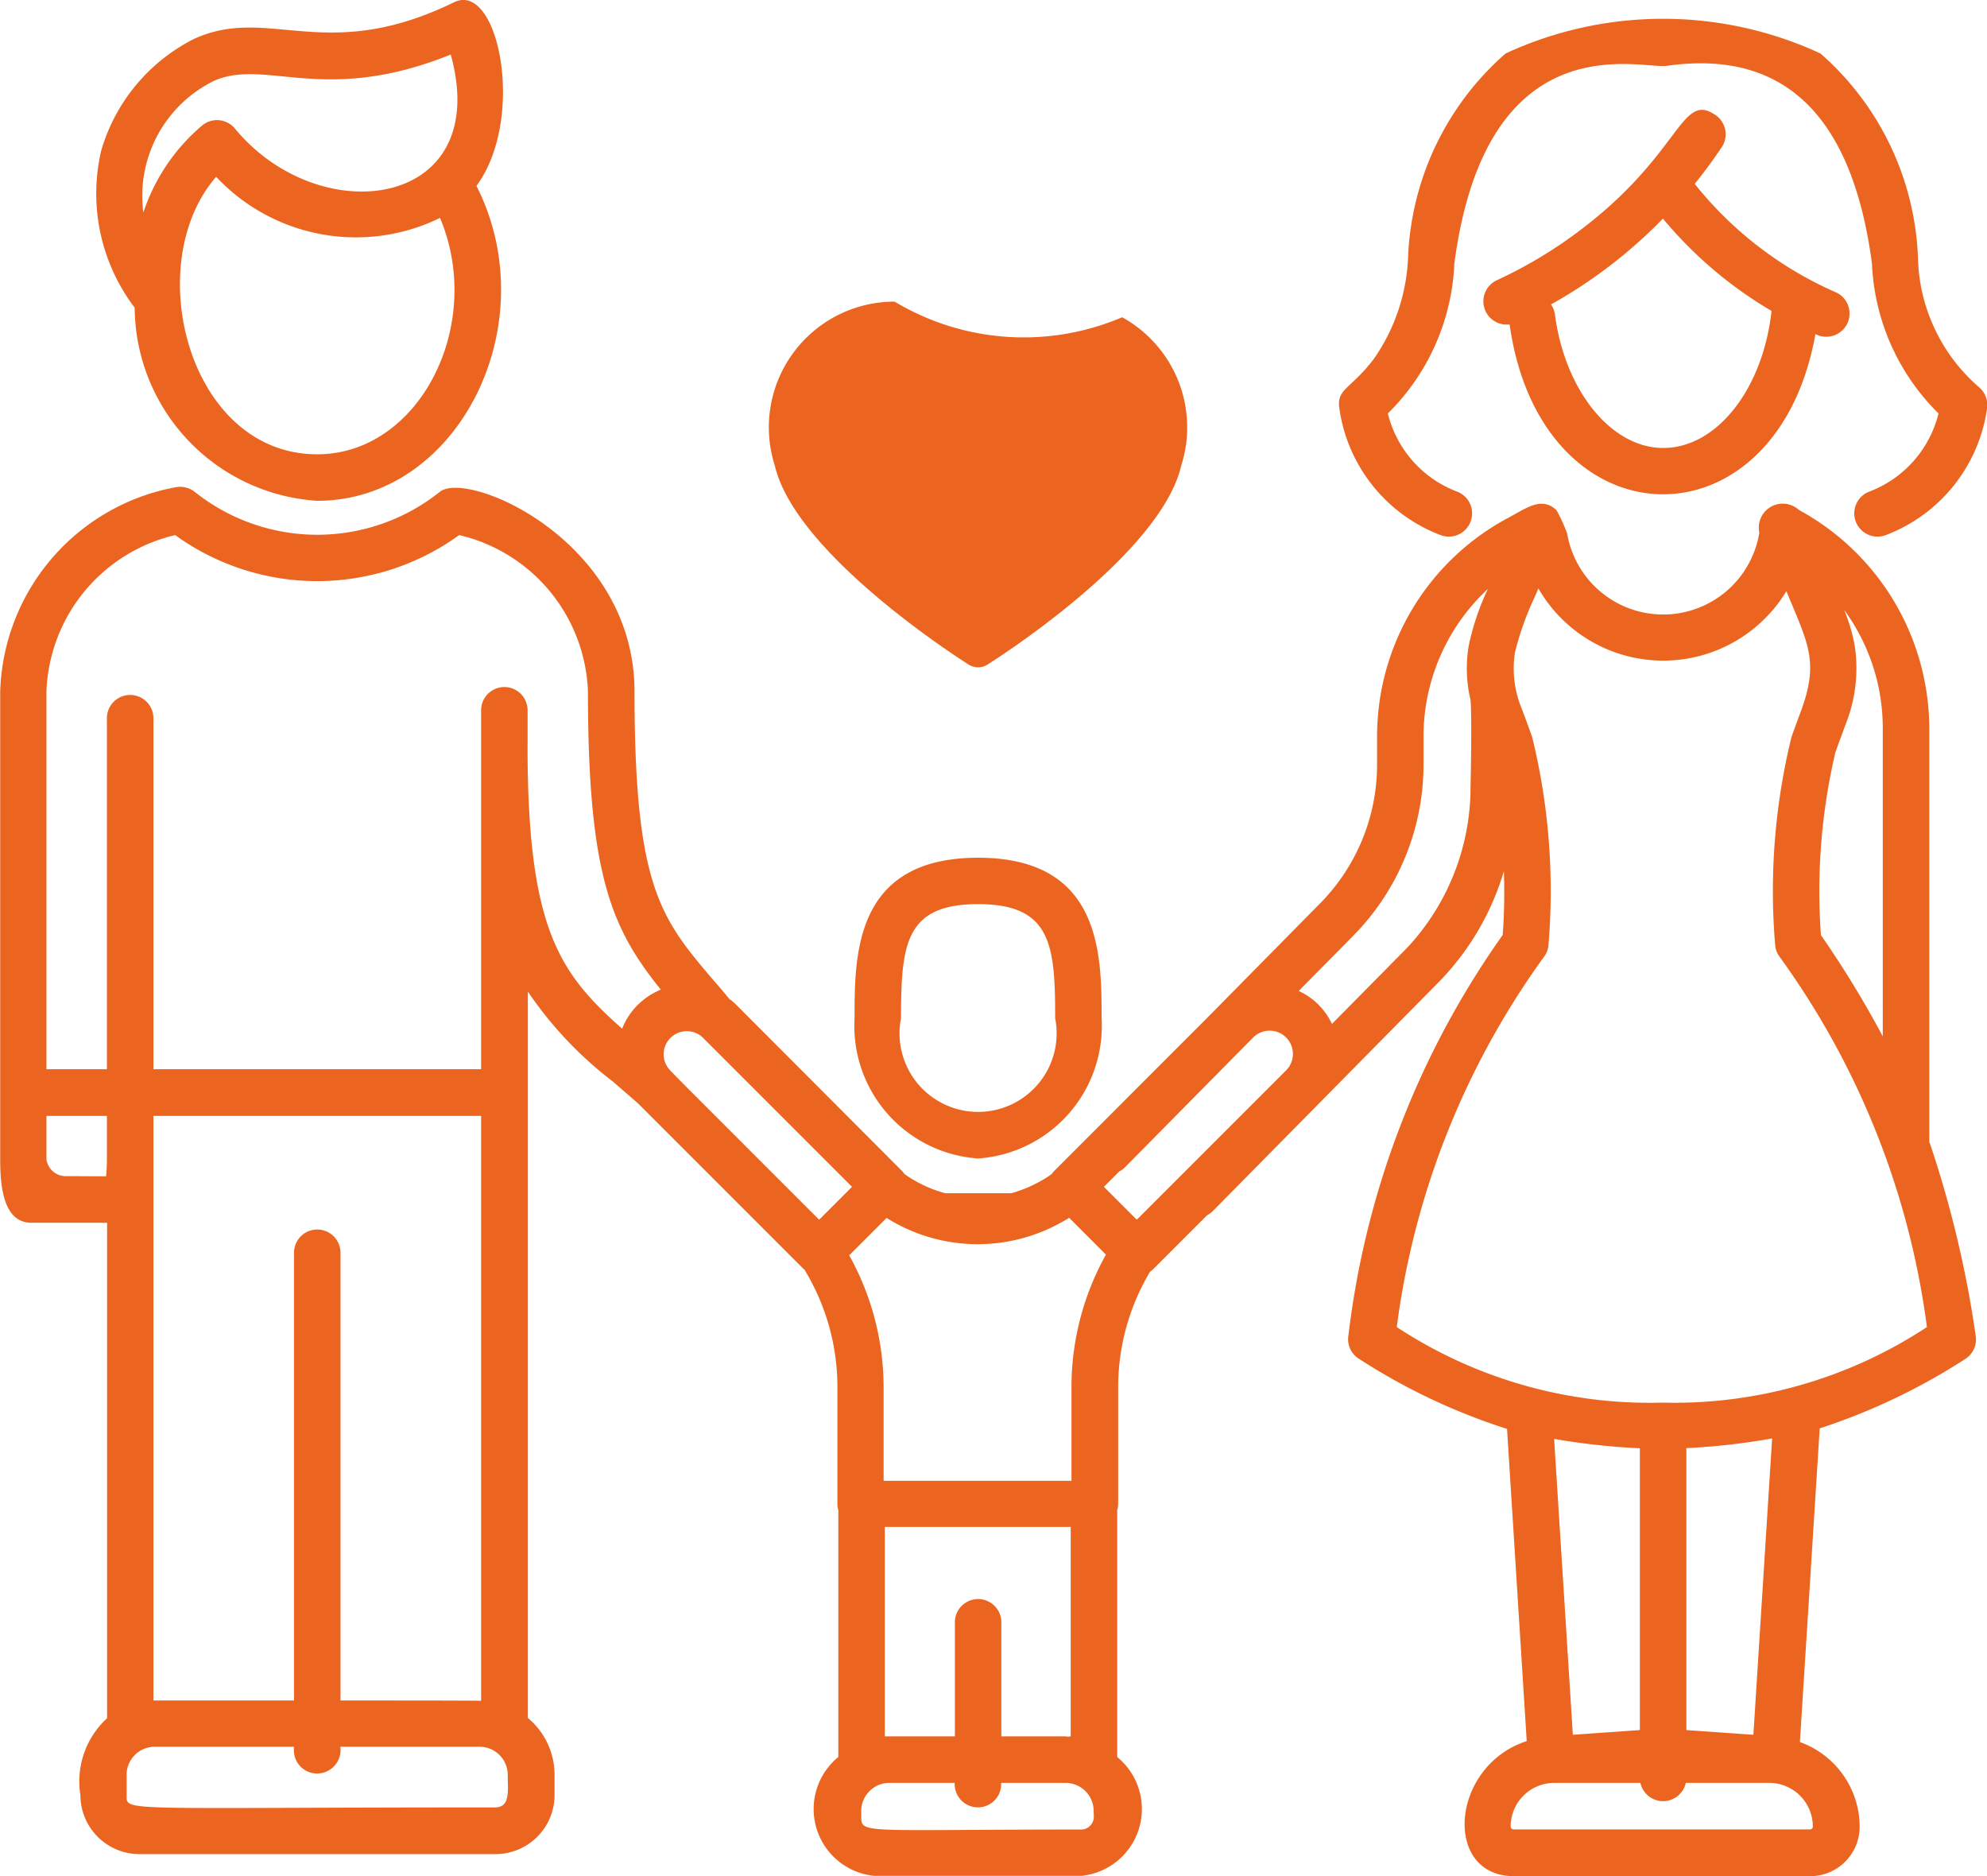 <svg xmlns="http://www.w3.org/2000/svg" width="31.19" height="29.443" viewBox="0 0 31.19 29.443">
  <g id="Group_3168" data-name="Group 3168" transform="translate(0 0)" style="isolation: isolate">
    <g id="Group_3167" data-name="Group 3167">
      <path id="Path_2282" data-name="Path 2282" d="M1451.544,589.448a3.937,3.937,0,0,1-3.572-.245,1.973,1.973,0,0,0-1.881,2.573c.327,1.4,2.933,3.054,3.044,3.124a.276.276,0,0,0,.294,0c.111-.07,2.716-1.72,3.042-3.124a1.973,1.973,0,0,0-.928-2.328Z" transform="translate(-1433.929 -584.469)" fill="#eb6520"/>
      <g id="Group_2935" data-name="Group 2935">
        <path id="Path_2283" data-name="Path 2283" d="M1391.521,571.111c2.221,0,3.6-2.772,2.5-4.943.782-1.058.346-3.22-.35-2.882-2.028.989-2.9.039-4.08.574a2.857,2.857,0,0,0-1.461,1.757,2.962,2.962,0,0,0,.526,2.463A3.06,3.06,0,0,0,1391.521,571.111Zm0-.73c-2.02,0-2.779-2.985-1.586-4.355a3.007,3.007,0,0,0,3.514.645C1394.156,568.35,1393.127,570.381,1391.521,570.381Zm-1.632-5.856c.824-.373,1.721.391,3.728-.418.672,2.42-2.051,2.783-3.387,1.162a.365.365,0,0,0-.517-.047,3.042,3.042,0,0,0-.921,1.365A2.012,2.012,0,0,1,1389.889,564.526Z" transform="translate(-1386.542 -563.251)" fill="#eb6520"/>
        <path id="Path_2284" data-name="Path 2284" d="M1410.114,615.415V608.9a3.914,3.914,0,0,0-2.046-3.41.376.376,0,0,0-.622.356,1.529,1.529,0,0,1-3.017.01,2.759,2.759,0,0,0-.166-.362c-.234-.223-.475-.031-.76.12a3.888,3.888,0,0,0-2.057,3.435v.43a3.1,3.1,0,0,1-.9,2.191l-1.731,1.755-2.429,2.431a.349.349,0,0,0-.046.056l-.012.007a1.388,1.388,0,0,1-.17.107,2.019,2.019,0,0,1-.454.187h-1.039a2.037,2.037,0,0,1-.458-.188,1.38,1.38,0,0,1-.167-.105l-.012-.007a.372.372,0,0,0-.046-.056l-2.594-2.6a.7.7,0,0,0-.108-.091c-.088-.108-.173-.208-.255-.3-.823-.969-1.235-1.456-1.235-4.525,0-2.364-2.606-3.48-3.052-3.139a3.084,3.084,0,0,1-3.856,0,.374.374,0,0,0-.3-.068,3.365,3.365,0,0,0-2.749,3.207v7.342c0,.427.051.994.491.994h1.187v7.776a1.346,1.346,0,0,0-.419,1.206.928.928,0,0,0,.927.927h5.589a.928.928,0,0,0,.927-.927v-.31a1.161,1.161,0,0,0-.419-.9v-11.4a6.026,6.026,0,0,0,1.33,1.408c.126.11.259.224.4.347l0,0,2.592,2.592c.009.009.018.015.028.023l0,.008a3.536,3.536,0,0,1,.509,1.828v1.832a.361.361,0,0,0,.014.1v3.875a1.054,1.054,0,0,0,.563,1.865h3.253a1.054,1.054,0,0,0,.562-1.865v-3.875a.357.357,0,0,0,.015-.1V619.26a3.537,3.537,0,0,1,.5-1.814.382.382,0,0,0,.053-.044l.843-.843a.356.356,0,0,0,.087-.063l3.578-3.626a4.19,4.19,0,0,0,.993-1.71v0a8.994,8.994,0,0,1-.018,1,13.634,13.634,0,0,0-2.422,6.287.361.361,0,0,0,.177.372,9.632,9.632,0,0,0,2.313,1.093l.309,4.9c-1.2.389-1.322,2.12-.2,2.12h4.651a.776.776,0,0,0,.775-.775,1.415,1.415,0,0,0-.938-1.33l.311-4.923a9.75,9.75,0,0,0,2.27-1.08.365.365,0,0,0,.179-.372,17.051,17.051,0,0,0-.723-3.032Zm-.73-6.515v4.852a15.827,15.827,0,0,0-.971-1.59,9.562,9.562,0,0,1,.226-2.864c.029-.082.058-.164.089-.244l.066-.182a2.381,2.381,0,0,0,.15-1.25,2.732,2.732,0,0,0-.167-.565A3.143,3.143,0,0,1,1409.384,608.9Zm-9.889,4.876a.365.365,0,1,1,.516.516l-2.337,2.337-.516-.516.241-.241a.311.311,0,0,0,.086-.062l1.791-1.813Zm-2.846,5.484v1.467H1393.7V619.26a4.266,4.266,0,0,0-.54-2.072l.587-.587c.032.02.065.04.1.06a2.687,2.687,0,0,0,2.66,0c.038-.021.072-.041.105-.062l.578.578A4.264,4.264,0,0,0,1396.649,619.26Zm-15.761-3.315a.306.306,0,0,1-.329-.264V615h.949v.684a2.515,2.515,0,0,1-.013.264Zm6.716,9.908c-5.964,0-5.786.076-5.786-.2,0-.015,0-.321,0-.336a.441.441,0,0,1,.44-.416h2.185v.055a.365.365,0,0,0,.365.365.37.37,0,0,0,.365-.42h2.185a.442.442,0,0,1,.442.442C1387.8,625.585,1387.845,625.853,1387.6,625.853Zm-2.429-1.678v-7.027a.365.365,0,0,0-.73,0v7.027c-.012,0-2.2,0-2.207,0V615h5.144v9.18C1387.37,624.174,1385.186,624.175,1385.175,624.175Zm2.937-14.99v-.551a.365.365,0,1,0-.73,0v5.633h-5.144v-5.509a.365.365,0,0,0-.73,0v5.509h-.949v-5.928a2.619,2.619,0,0,1,2.021-2.455,3.8,3.8,0,0,0,4.458,0,2.619,2.619,0,0,1,2.021,2.455c0,2.885.372,3.721,1.144,4.679a1.111,1.111,0,0,0-.365.243,1.066,1.066,0,0,0-.242.37C1388.607,612.755,1388.111,612.06,1388.111,609.185Zm2.243,5.107a.147.147,0,0,1-.015-.018.358.358,0,0,1-.093-.239.364.364,0,0,1,.365-.365.376.376,0,0,1,.2.06.411.411,0,0,1,.055.046l2.337,2.337-.516.516-2.1-2.1ZM1397,626a.2.2,0,0,1-.2.2c-3.414,0-3.451.075-3.451-.2v-.091a.441.441,0,0,1,.441-.441h1.026a.365.365,0,1,0,.729,0h1.011a.441.441,0,0,1,.441.441Zm-.441-1.262h-1.011v-1.809a.365.365,0,0,0-.729,0v1.809c-.1,0-1.01,0-1.1,0v-3.287h2.918v3.287C1396.61,624.743,1396.584,624.741,1396.559,624.741Zm6.354-14.859a3.7,3.7,0,0,1-.99,2.477l-1.185,1.2a1.091,1.091,0,0,0-.21-.3,1.057,1.057,0,0,0-.312-.217l.85-.861a3.826,3.826,0,0,0,1.109-2.7v-.43a3.158,3.158,0,0,1,1.01-2.318,4.005,4.005,0,0,0-.3.888,2.144,2.144,0,0,0,.029.859v.005C1402.922,608.578,1402.933,608.962,1402.912,609.882Zm3.388,14.76v-4.425a10.6,10.6,0,0,0,1.346-.152l-.294,4.651Zm-.73,0-1.052.074-.294-4.644a10.617,10.617,0,0,0,1.346.147Zm2.715,1.513a.045.045,0,0,1-.046.046h-4.651a.046.046,0,0,1-.046-.046.685.685,0,0,1,.684-.684h1.352a.365.365,0,0,0,.713,0h1.31A.685.685,0,0,1,1408.286,626.154Zm-2.341-6.652h-.022a7.229,7.229,0,0,1-4.168-1.186,12.7,12.7,0,0,1,2.317-5.819.349.349,0,0,0,.064-.173,10.166,10.166,0,0,0-.255-3.267q-.047-.131-.093-.257l-.066-.177a1.652,1.652,0,0,1-.113-.888,4.63,4.63,0,0,1,.316-.887c.017-.042.036-.083.053-.125a2.26,2.26,0,0,0,3.893.043c.333.811.514,1.093.238,1.857l-.066.177c-.031.084-.062.17-.093.259a10.148,10.148,0,0,0-.255,3.265.352.352,0,0,0,.064.173,12.7,12.7,0,0,1,2.318,5.819A7.207,7.207,0,0,1,1405.945,619.5Z" transform="translate(-1379.83 -597.486)" fill="#eb6520"/>
        <path id="Path_2285" data-name="Path 2285" d="M1505.106,570.484a2.77,2.77,0,0,1-.954-2.04,4.484,4.484,0,0,0-1.531-3.194,5.881,5.881,0,0,0-4.941,0,4.483,4.483,0,0,0-1.531,3.194,3,3,0,0,1-.538,1.6c-.355.469-.585.468-.542.769a2.5,2.5,0,0,0,1.6,2,.365.365,0,0,0,.257-.683,1.763,1.763,0,0,1-1.095-1.23,3.51,3.51,0,0,0,1.044-2.355c.507-3.809,2.914-3.047,3.329-3.1,2.047-.294,2.952,1.047,3.226,3.1a3.514,3.514,0,0,0,1.045,2.355,1.763,1.763,0,0,1-1.095,1.23.365.365,0,0,0,.257.683,2.5,2.5,0,0,0,1.6-1.995A.365.365,0,0,0,1505.106,570.484Z" transform="translate(-1474.046 -564.411)" fill="#eb6520"/>
        <path id="Path_2286" data-name="Path 2286" d="M1511.161,572.782c-.554-.373-.526.665-2.252,1.912a7.077,7.077,0,0,1-1.164.681.365.365,0,0,0,.154.7.374.374,0,0,0,.038,0c.49,3.482,4.189,3.57,4.8.149a.365.365,0,1,0,.328-.652,5.817,5.817,0,0,1-2.223-1.705q.222-.275.421-.571A.365.365,0,0,0,1511.161,572.782Zm.887,3.079c-.136,1.229-.861,2.151-1.7,2.151-.815,0-1.544-.9-1.7-2.094a.361.361,0,0,0-.062-.159,7.615,7.615,0,0,0,1.757-1.347A6.49,6.49,0,0,0,1512.048,575.861Z" transform="translate(-1484.24 -570.981)" fill="#eb6520"/>
        <path id="Path_2287" data-name="Path 2287" d="M1455.307,641.765a2.085,2.085,0,0,0,1.939-2.2c0-1,0-2.52-1.939-2.52s-1.939,1.517-1.939,2.52A2.085,2.085,0,0,0,1455.307,641.765Zm0-3.992c1.154,0,1.21.647,1.21,1.791a1.233,1.233,0,1,1-2.42,0C1454.1,638.419,1454.153,637.773,1455.307,637.773Z" transform="translate(-1439.954 -623.583)" fill="#eb6520"/>
      </g>
    </g>
  </g>
</svg>

